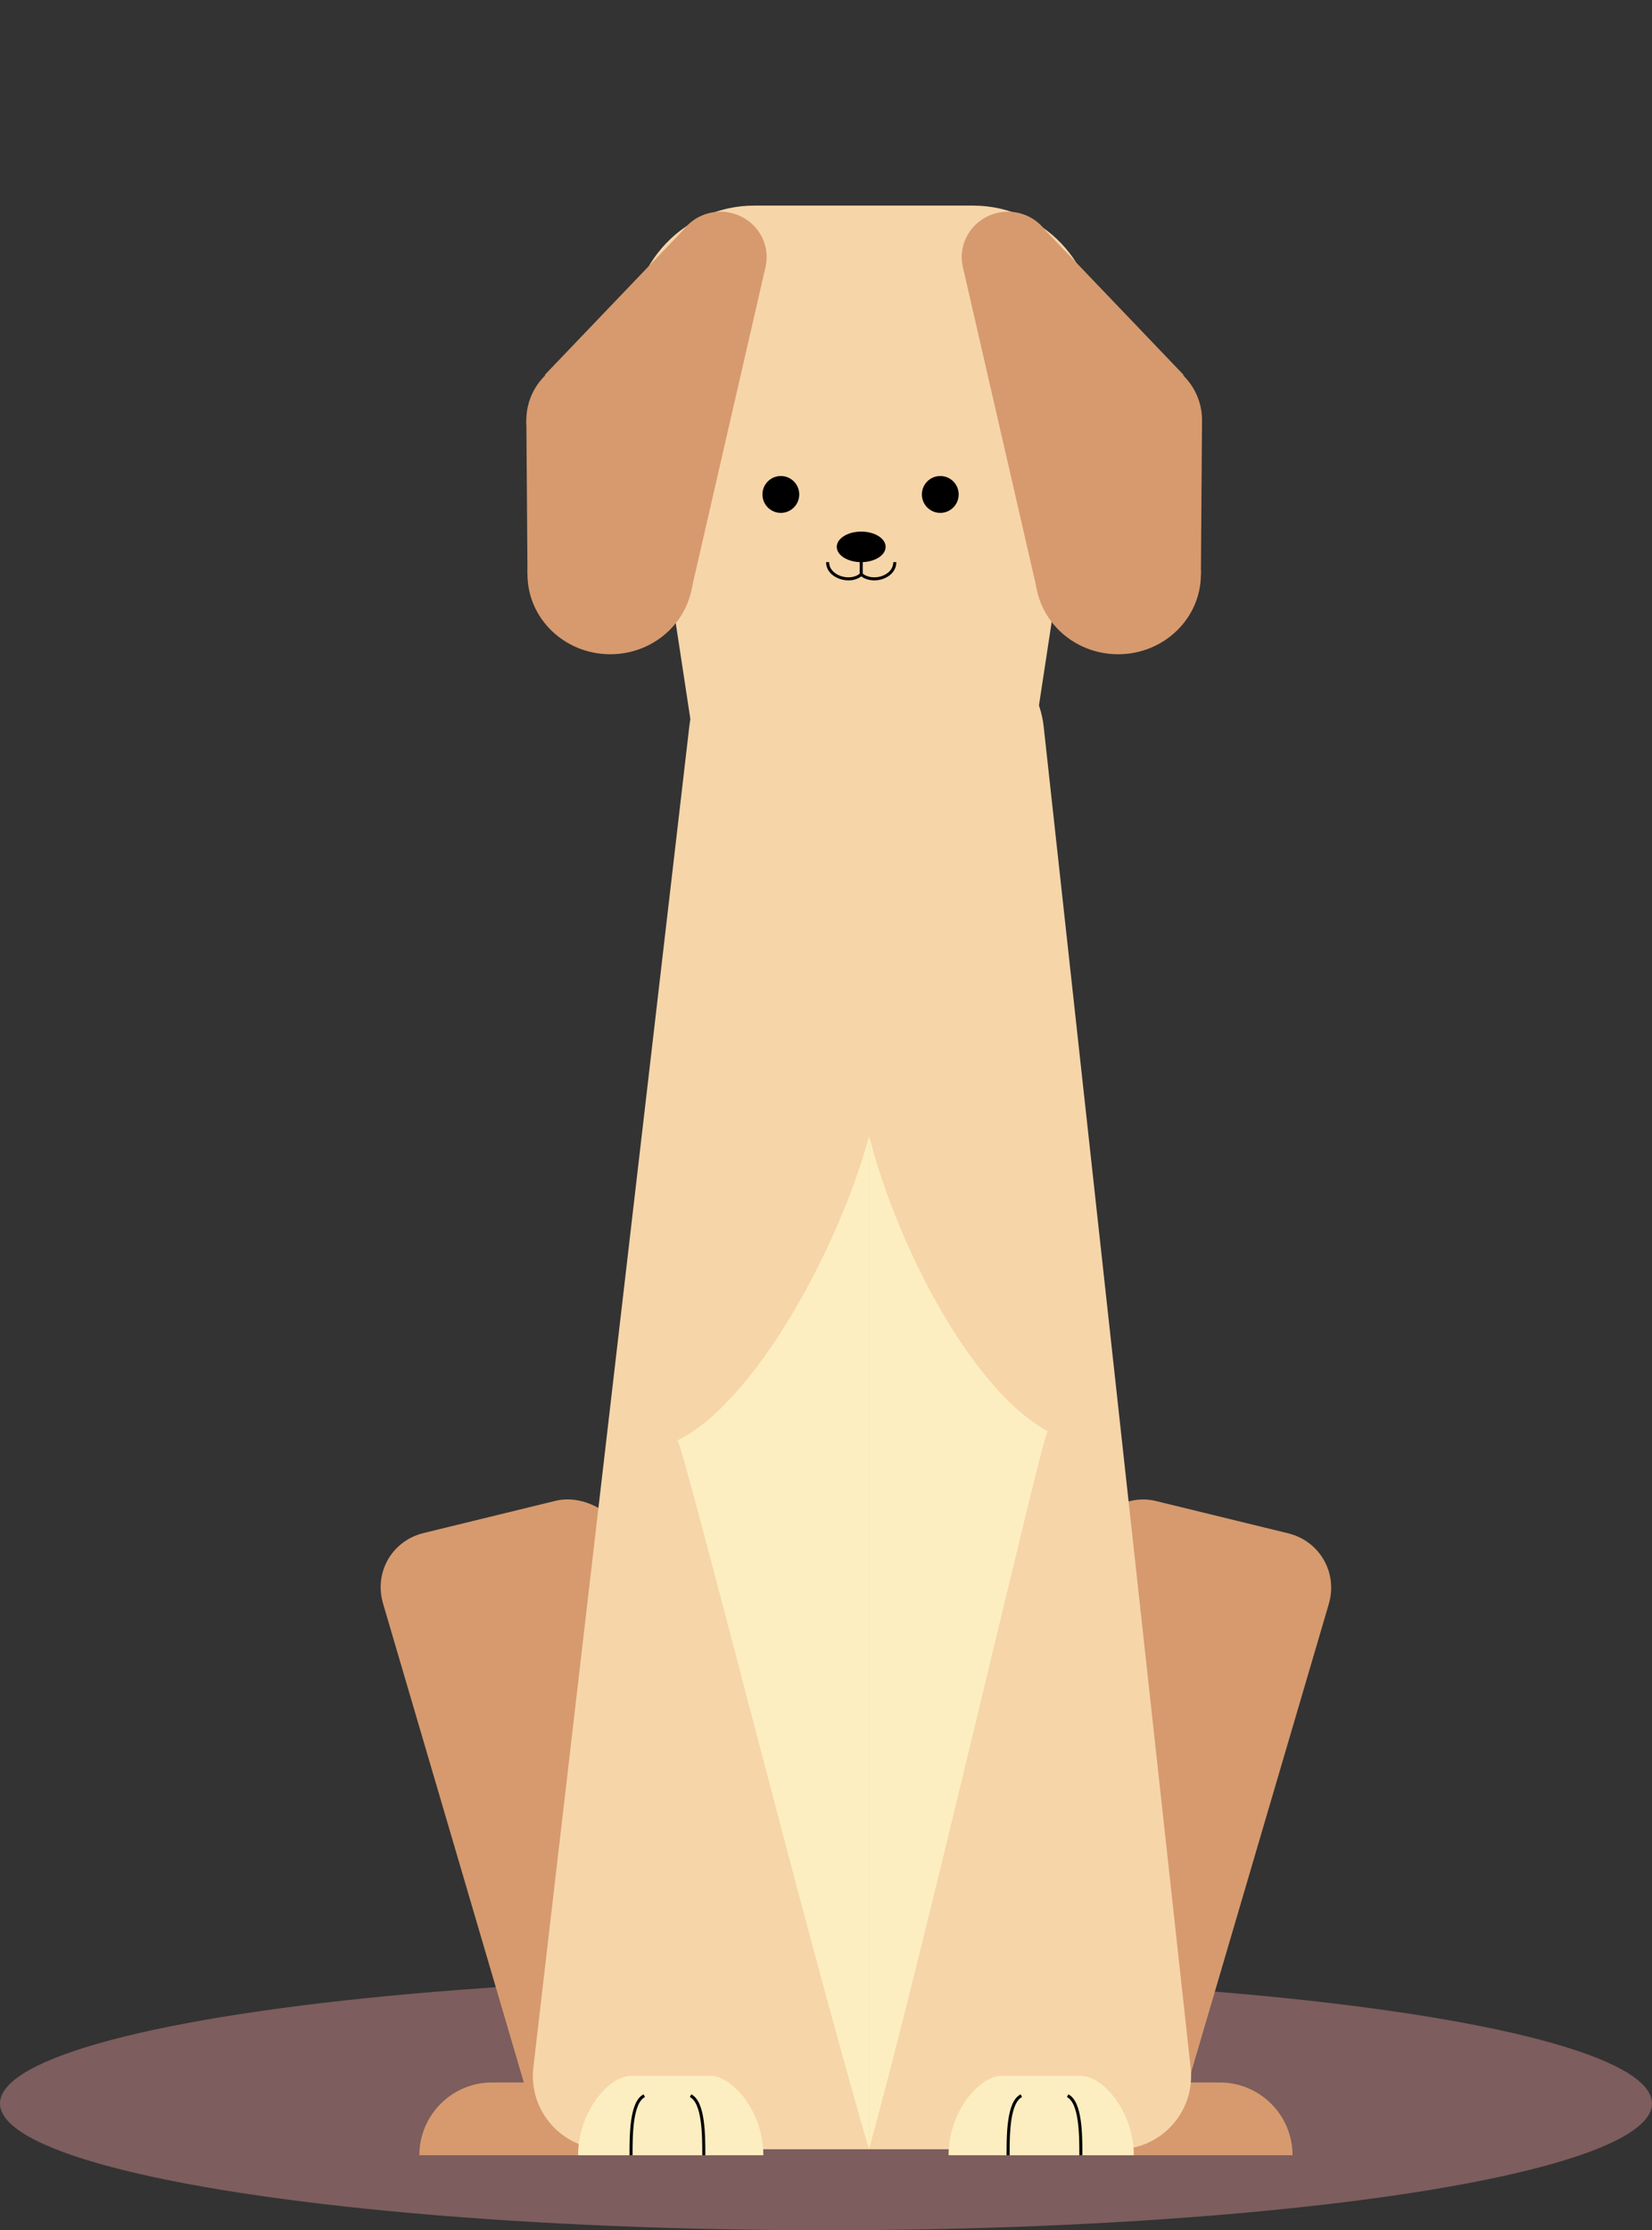 <svg width="541" height="730" viewBox="0 0 541 730" fill="none" xmlns="http://www.w3.org/2000/svg">
<rect x="0" y="0" width="541" height="730" fill="#333333" stroke="none"/>
<ellipse cx="270.5" cy="688.5" rx="270.5" ry="41.5" fill="#916868" fill-opacity="0.79"/>
<path d="M207.495 113.315C203.807 89.103 222.548 67.293 247.039 67.293H318.605C343.096 67.293 361.837 89.103 358.149 113.315L339.463 236.006C337.677 247.731 327.596 256.393 315.737 256.393H249.908C238.048 256.393 227.967 247.731 226.181 236.006L207.495 113.315Z" fill="#F6D5A9"/>
<ellipse cx="235.928" cy="84.134" rx="15.133" ry="14.83" fill="#D69A6E"/>
<ellipse cx="193.556" cy="137.521" rx="21.186" ry="20.762" fill="#D69A6E"/>
<path d="M178.424 122.691L223.822 75.236L250.691 87.41L225.958 195.036L178.424 122.691Z" fill="#D69A6E"/>
<path d="M172.741 187.995L172.371 137.521L211.901 147.761L225.958 186.989L172.741 187.995Z" fill="#D69A6E"/>
<ellipse cx="199.852" cy="187.995" rx="27.111" ry="26.152" fill="#D69A6E"/>
<ellipse cx="15.133" cy="14.83" rx="15.133" ry="14.83" transform="matrix(-1 0 0 1 345.219 69.304)" fill="#D69A6E"/>
<ellipse cx="21.186" cy="20.762" rx="21.186" ry="20.762" transform="matrix(-1 0 0 1 393.643 116.759)" fill="#D69A6E"/>
<path d="M387.59 122.691L342.192 75.236L315.323 87.41L340.056 195.036L387.59 122.691Z" fill="#D69A6E"/>
<path d="M393.273 187.995L393.643 137.521L354.113 147.761L340.056 186.989L393.273 187.995Z" fill="#D69A6E"/>
<ellipse cx="27.111" cy="26.152" rx="27.111" ry="26.152" transform="matrix(-1 0 0 1 393.273 161.843)" fill="#D69A6E"/>
<ellipse cx="255.711" cy="161.843" rx="6.025" ry="6.035" fill="black"/>
<ellipse cx="307.925" cy="161.843" rx="6.025" ry="6.035" fill="black"/>
<path d="M282.027 180V188" stroke="black"/>
<path d="M271.027 184C271.027 189 278.672 191.143 282.027 188" stroke="black"/>
<path d="M293.027 184C293.027 189 285.64 191.143 282.027 188" stroke="black"/>
<ellipse cx="282.027" cy="179" rx="8" ry="5" fill="black"/>
<path d="M137.331 705.456C137.331 692.295 148 681.627 161.16 681.627H232.649V705.456H137.331V705.456Z" fill="#D69A6E"/>
<rect width="83.051" height="210.783" rx="19.278" transform="matrix(0.971 -0.237 0.282 0.959 120 506.362)" fill="#D69A6E"/>
<path d="M423.285 705.456C423.285 692.295 412.616 681.627 399.455 681.627H327.967V705.456H423.285V705.456Z" fill="#D69A6E"/>
<rect width="83.455" height="211.807" rx="19.372" transform="matrix(-0.971 -0.237 -0.282 0.959 440.615 506.458)" fill="#D69A6E"/>
<path d="M225.748 237.671C227.625 221.537 241.291 209.369 257.534 209.369H309.984C326.308 209.369 340.015 221.656 341.794 237.882L389.919 676.878C391.477 691.083 380.353 703.494 366.062 703.494H198.504C184.15 703.494 173.006 690.978 174.665 676.72L225.748 237.671Z" fill="#F6D5A9"/>
<path d="M221.817 471.494C247.017 459.157 274.502 409.034 284.64 371.843V703.609C264.59 635.858 223.227 470.721 221.817 471.494Z" fill="#FCEEC0"/>
<path d="M343.131 468.415C319.324 455.916 294.218 409.524 284.64 371.843V703.29C303.582 634.648 341.799 467.632 343.131 468.415Z" fill="#FCEEC0"/>
<path d="M232.649 679.46H206.653C199.474 679.46 189.322 691.099 189.322 705.456H249.979C249.979 691.099 239.827 679.46 232.649 679.46Z" fill="#FCEEC0"/>
<path d="M206.653 705.456C206.653 698.957 206.653 688.126 210.985 685.959" stroke="black"/>
<path d="M230.482 705.456C230.482 698.957 230.482 688.126 226.15 685.959" stroke="black"/>
<path d="M353.962 679.46H327.967C320.788 679.46 310.636 691.099 310.636 705.456H371.293C371.293 691.099 361.141 679.46 353.962 679.46Z" fill="#FCEEC0"/>
<path d="M330.133 705.456C330.133 698.957 330.133 688.126 334.466 685.959" stroke="black"/>
<path d="M353.962 705.456C353.962 698.957 353.962 688.126 349.63 685.959" stroke="black"/>
</svg>
